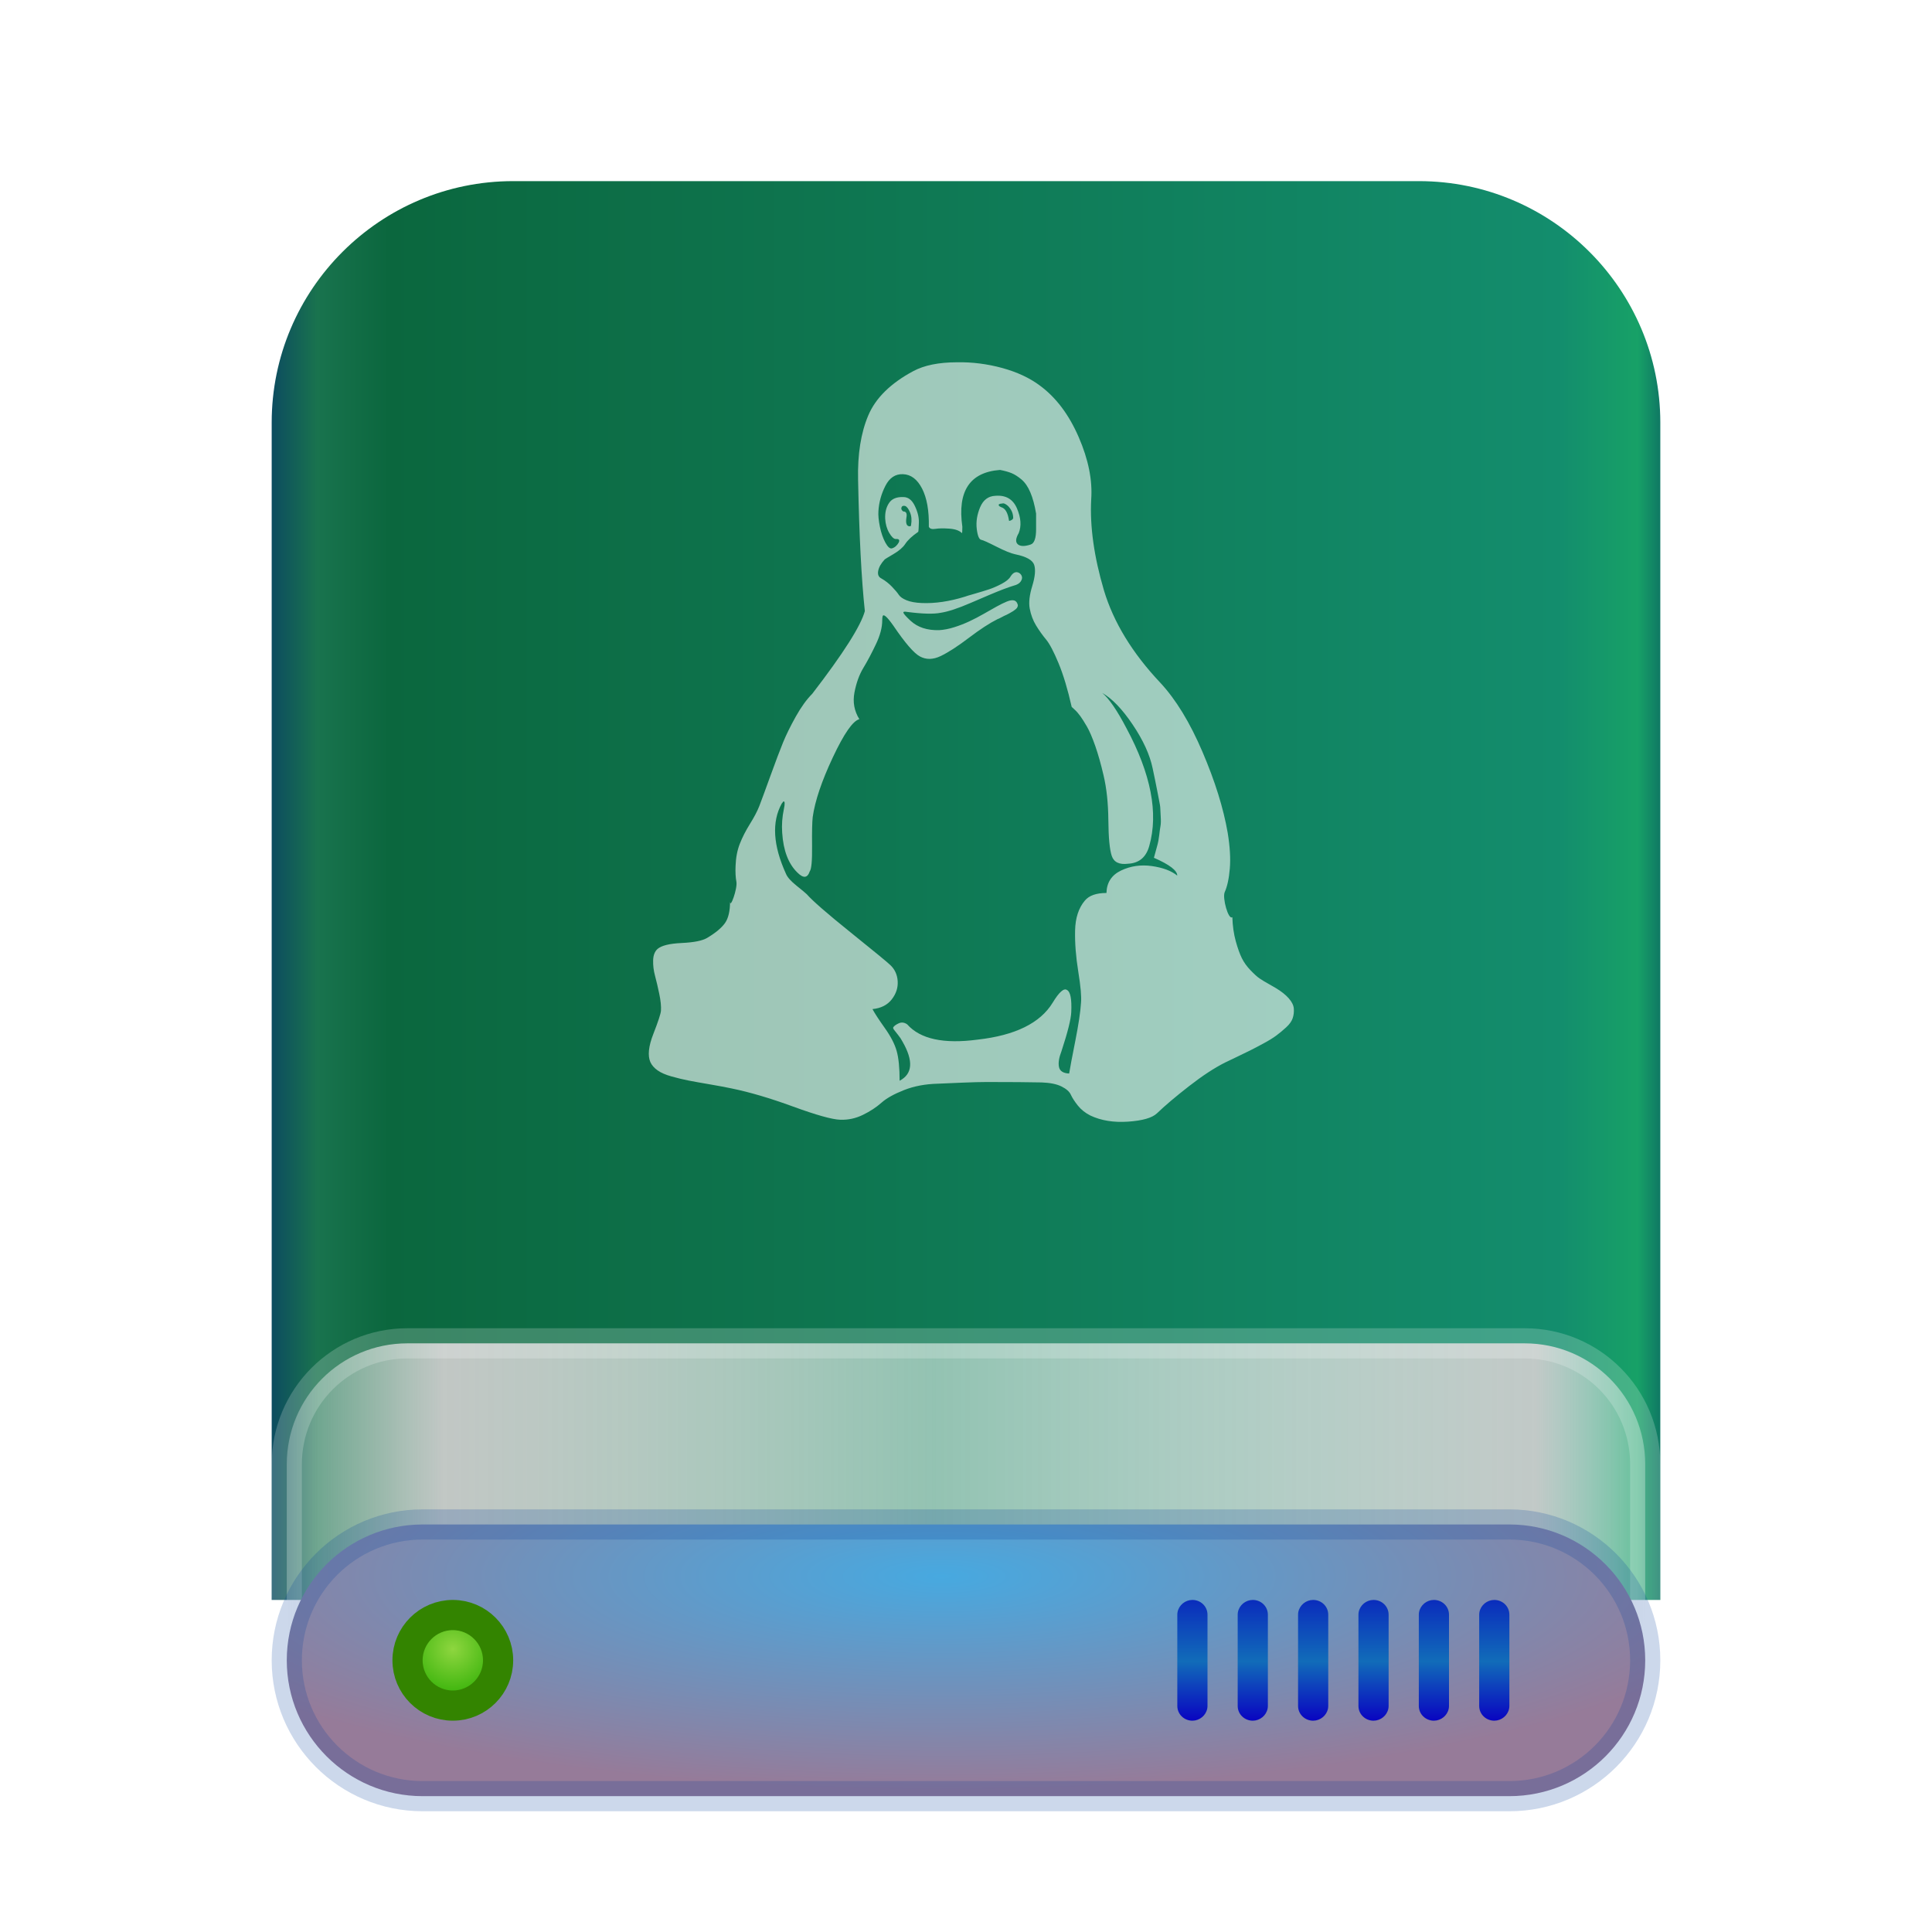 <svg xmlns="http://www.w3.org/2000/svg" width="64" height="64" viewBox="0 0 64 64">
  <defs>
    <filter id="drive-harddisk-linux-a" width="134.8%" height="129.6%" x="-17.4%" y="-14.8%" filterUnits="objectBoundingBox">
      <feOffset dy="1" in="SourceAlpha" result="shadowOffsetOuter1"/>
      <feGaussianBlur in="shadowOffsetOuter1" result="shadowBlurOuter1" stdDeviation="1.5"/>
      <feComposite in="shadowBlurOuter1" in2="SourceAlpha" operator="out" result="shadowBlurOuter1"/>
      <feColorMatrix in="shadowBlurOuter1" result="shadowMatrixOuter1" values="0 0 0 0 0   0 0 0 0 0   0 0 0 0 0  0 0 0 0.2 0"/>
      <feMerge>
        <feMergeNode in="shadowMatrixOuter1"/>
        <feMergeNode in="SourceGraphic"/>
      </feMerge>
    </filter>
    <linearGradient id="drive-harddisk-linux-b" x1="102.549%" x2="-2.652%" y1="57.682%" y2="57.682%">
      <stop offset="0%" stop-color="#00285D"/>
      <stop offset="4.571%" stop-color="#17A167"/>
      <stop offset="9.931%" stop-color="#138D6D"/>
      <stop offset="88.945%" stop-color="#0B673E"/>
      <stop offset="93.793%" stop-color="#19734E"/>
      <stop offset="100%" stop-color="#002472"/>
    </linearGradient>
    <linearGradient id="drive-harddisk-linux-c" x1="100%" x2="0%" y1="56.43%" y2="56.43%">
      <stop offset="0%" stop-color="#FFF" stop-opacity=".29"/>
      <stop offset="8.389%" stop-color="#CDCDCD" stop-opacity=".94"/>
      <stop offset="52.356%" stop-color="#FFF" stop-opacity=".55"/>
      <stop offset="88.168%" stop-color="#CDCDCD" stop-opacity=".94"/>
      <stop offset="100%" stop-color="#FFF" stop-opacity=".24"/>
    </linearGradient>
    <radialGradient id="drive-harddisk-linux-d" cx="48.239%" cy="19.103%" r="78.654%" fx="48.239%" fy="19.103%" gradientTransform="matrix(0 1 -.778 0 .631 -.291)">
      <stop offset="0%" stop-color="#47A9E0"/>
      <stop offset="100%" stop-color="#967B99"/>
    </radialGradient>
    <linearGradient id="drive-harddisk-linux-e" x1="50%" x2="50%" y1="0%" y2="100%">
      <stop offset="0%" stop-color="#0A2CBC"/>
      <stop offset="50.85%" stop-color="#116CB9"/>
      <stop offset="100%" stop-color="#0904C1"/>
    </linearGradient>
    <radialGradient id="drive-harddisk-linux-f" cx="50%" cy="37.643%" r="62.357%" fx="50%" fy="37.643%">
      <stop offset="0%" stop-color="#8ED63F"/>
      <stop offset="100%" stop-color="#28AC00"/>
    </radialGradient>
  </defs>
  <g fill="none" fill-rule="evenodd">
    <g filter="url(#drive-harddisk-linux-a)" transform="translate(9 5)">
      <path fill="url(#drive-harddisk-linux-b)" d="M-3.48450158e-10,8 C-3.48450158e-10,3.582 3.59,4.06657819e-10 7.999,4.06657819e-10 L38.001,4.06657819e-10 C42.419,4.06657819e-10 46,3.591 46,8 L46,47 L-3.48450158e-10,47 L-3.48450158e-10,8 Z"/>
      <path fill="url(#drive-harddisk-linux-c)" stroke="#FFF" stroke-opacity=".2" d="M0.5,42.507 L0.5,47.493 C0.5,49.714 2.284,51.5 4.494,51.5 L41.506,51.5 C43.715,51.5 45.5,49.709 45.5,47.493 L45.5,42.507 C45.5,40.286 43.716,38.5 41.506,38.5 L4.494,38.5 C2.285,38.5 0.5,40.291 0.5,42.507 Z"/>
      <path fill="url(#drive-harddisk-linux-d)" stroke="#003D9C" stroke-opacity=".2" d="M0.5,49 C0.5,51.482 2.516,53.5 4.999,53.5 L41.001,53.5 C43.488,53.5 45.5,51.487 45.5,49 C45.5,46.518 43.484,44.5 41.001,44.5 L4.999,44.5 C2.512,44.5 0.5,46.513 0.5,49 Z"/>
      <path fill="url(#drive-harddisk-linux-e)" d="M30.5,47 C30.776,47 31,47.215 31,47.49 L31,50.51 C31,50.75 30.817,50.951 30.588,50.992 L30.5,51 C30.224,51 30,50.785 30,50.51 L30,47.49 C30,47.25 30.183,47.049 30.412,47.008 L30.5,47 Z M32.5,47 C32.776,47 33,47.215 33,47.49 L33,50.51 C33,50.75 32.817,50.951 32.588,50.992 L32.5,51 C32.224,51 32,50.785 32,50.51 L32,47.49 C32,47.25 32.183,47.049 32.412,47.008 L32.5,47 Z M34.5,47 C34.776,47 35,47.215 35,47.49 L35,50.51 C35,50.75 34.817,50.951 34.588,50.992 L34.5,51 C34.224,51 34,50.785 34,50.51 L34,47.49 C34,47.25 34.183,47.049 34.412,47.008 L34.5,47 Z M36.5,47 C36.776,47 37,47.215 37,47.49 L37,50.51 C37,50.75 36.817,50.951 36.588,50.992 L36.5,51 C36.224,51 36,50.785 36,50.51 L36,47.49 C36,47.25 36.183,47.049 36.412,47.008 L36.5,47 Z M38.5,47 C38.776,47 39,47.215 39,47.49 L39,50.51 C39,50.75 38.817,50.951 38.588,50.992 L38.5,51 C38.224,51 38,50.785 38,50.51 L38,47.49 C38,47.25 38.183,47.049 38.412,47.008 L38.5,47 Z M40.5,47 C40.776,47 41,47.215 41,47.49 L41,50.51 C41,50.75 40.817,50.951 40.588,50.992 L40.5,51 C40.224,51 40,50.785 40,50.51 L40,47.49 C40,47.25 40.183,47.049 40.412,47.008 L40.5,47 Z"/>
      <path fill="url(#drive-harddisk-linux-f)" stroke="#338400" d="M6,50.5 C6.828,50.5 7.5,49.828 7.5,49 C7.5,48.172 6.828,47.5 6,47.5 C5.172,47.5 4.5,48.172 4.5,49 C4.5,49.828 5.172,50.5 6,50.5 Z"/>
    </g>
    <path fill="#FFF" fill-opacity=".6" d="M38.998,29.005 C38.998,28.837 38.74,28.64 38.225,28.415 C38.263,28.275 38.298,28.146 38.331,28.029 C38.364,27.912 38.387,27.79 38.401,27.664 C38.415,27.538 38.429,27.437 38.443,27.362 C38.457,27.287 38.459,27.182 38.45,27.046 C38.441,26.911 38.436,26.819 38.436,26.772 C38.436,26.726 38.42,26.623 38.387,26.464 C38.354,26.304 38.335,26.208 38.331,26.176 C38.326,26.143 38.303,26.026 38.261,25.825 C38.218,25.623 38.193,25.499 38.183,25.453 C38.09,25.003 37.87,24.521 37.523,24.006 C37.177,23.491 36.84,23.14 36.512,22.953 C36.737,23.14 37.004,23.529 37.313,24.119 C38.127,25.635 38.38,26.936 38.071,28.022 C37.968,28.397 37.734,28.593 37.369,28.612 C37.079,28.649 36.899,28.563 36.828,28.352 C36.758,28.142 36.721,27.751 36.716,27.18 C36.711,26.609 36.658,26.108 36.555,25.677 C36.47,25.312 36.379,24.989 36.281,24.708 C36.182,24.428 36.091,24.215 36.007,24.07 C35.923,23.924 35.85,23.81 35.789,23.725 C35.728,23.641 35.668,23.571 35.607,23.515 C35.546,23.459 35.511,23.426 35.501,23.417 C35.37,22.836 35.225,22.354 35.066,21.97 C34.907,21.587 34.769,21.324 34.652,21.184 C34.535,21.044 34.425,20.889 34.322,20.721 C34.219,20.552 34.149,20.365 34.111,20.159 C34.074,19.962 34.102,19.712 34.196,19.408 C34.289,19.104 34.31,18.872 34.259,18.713 C34.207,18.554 33.999,18.437 33.634,18.362 C33.494,18.334 33.285,18.249 33.009,18.109 C32.733,17.969 32.567,17.894 32.511,17.884 C32.436,17.875 32.384,17.753 32.356,17.519 C32.328,17.285 32.366,17.046 32.468,16.803 C32.571,16.56 32.74,16.433 32.974,16.424 C33.32,16.396 33.559,16.536 33.69,16.845 C33.821,17.154 33.84,17.426 33.746,17.66 C33.643,17.837 33.634,17.961 33.718,18.032 C33.802,18.102 33.943,18.104 34.139,18.039 C34.261,18.001 34.322,17.833 34.322,17.533 L34.322,17.014 C34.275,16.733 34.212,16.499 34.132,16.312 C34.053,16.124 33.955,15.982 33.838,15.883 C33.721,15.785 33.611,15.715 33.508,15.673 C33.405,15.631 33.278,15.596 33.128,15.567 C32.127,15.642 31.71,16.269 31.879,17.449 C31.879,17.589 31.874,17.66 31.865,17.66 C31.78,17.575 31.642,17.526 31.45,17.512 C31.259,17.498 31.104,17.5 30.987,17.519 C30.87,17.538 30.798,17.515 30.769,17.449 C30.779,16.915 30.704,16.494 30.545,16.185 C30.386,15.876 30.175,15.717 29.913,15.708 C29.66,15.698 29.466,15.827 29.33,16.094 C29.194,16.361 29.117,16.639 29.099,16.929 C29.089,17.07 29.106,17.243 29.148,17.449 C29.19,17.655 29.251,17.83 29.33,17.976 C29.41,18.121 29.482,18.184 29.548,18.165 C29.641,18.137 29.716,18.071 29.773,17.969 C29.81,17.884 29.777,17.847 29.674,17.856 C29.609,17.856 29.536,17.788 29.457,17.653 C29.377,17.517 29.333,17.36 29.323,17.182 C29.314,16.976 29.356,16.803 29.45,16.663 C29.543,16.522 29.702,16.457 29.927,16.466 C30.086,16.466 30.212,16.564 30.306,16.761 C30.4,16.958 30.444,17.14 30.439,17.309 C30.435,17.477 30.428,17.58 30.418,17.617 C30.212,17.758 30.067,17.894 29.983,18.025 C29.908,18.137 29.78,18.247 29.597,18.355 C29.414,18.462 29.319,18.521 29.309,18.53 C29.187,18.661 29.115,18.788 29.092,18.909 C29.068,19.031 29.103,19.115 29.197,19.162 C29.328,19.237 29.445,19.328 29.548,19.436 C29.651,19.543 29.726,19.632 29.773,19.703 C29.819,19.773 29.906,19.834 30.032,19.885 C30.159,19.937 30.325,19.967 30.531,19.976 C30.971,19.995 31.448,19.925 31.963,19.766 C31.982,19.756 32.089,19.724 32.286,19.668 C32.483,19.611 32.644,19.562 32.77,19.52 C32.897,19.478 33.035,19.417 33.185,19.338 C33.334,19.258 33.433,19.176 33.479,19.092 C33.564,18.961 33.657,18.923 33.76,18.979 C33.807,19.008 33.838,19.047 33.852,19.099 C33.866,19.15 33.852,19.206 33.809,19.267 C33.767,19.328 33.69,19.373 33.578,19.401 C33.391,19.457 33.126,19.558 32.784,19.703 C32.443,19.848 32.23,19.939 32.146,19.976 C31.734,20.154 31.406,20.262 31.163,20.299 C30.929,20.346 30.559,20.337 30.053,20.271 C29.96,20.253 29.918,20.262 29.927,20.299 C29.936,20.337 30.016,20.426 30.166,20.566 C30.4,20.781 30.713,20.884 31.106,20.875 C31.266,20.866 31.434,20.833 31.612,20.777 C31.79,20.721 31.958,20.655 32.117,20.58 C32.277,20.505 32.433,20.423 32.588,20.334 C32.742,20.246 32.883,20.166 33.009,20.096 C33.135,20.026 33.25,19.969 33.353,19.927 C33.456,19.885 33.538,19.873 33.599,19.892 C33.66,19.911 33.699,19.962 33.718,20.047 C33.718,20.065 33.713,20.086 33.704,20.11 C33.695,20.133 33.676,20.157 33.648,20.18 C33.62,20.203 33.592,20.224 33.564,20.243 C33.536,20.262 33.496,20.285 33.444,20.313 C33.393,20.342 33.351,20.363 33.318,20.377 C33.285,20.391 33.238,20.414 33.178,20.447 C33.117,20.48 33.072,20.501 33.044,20.51 C32.782,20.641 32.466,20.847 32.096,21.128 C31.727,21.409 31.415,21.61 31.163,21.732 C30.91,21.853 30.681,21.858 30.475,21.746 C30.278,21.643 29.983,21.301 29.59,20.721 C29.384,20.43 29.267,20.327 29.239,20.412 C29.23,20.44 29.225,20.487 29.225,20.552 C29.225,20.786 29.155,21.051 29.014,21.345 C28.874,21.64 28.736,21.9 28.6,22.125 C28.464,22.349 28.366,22.621 28.305,22.939 C28.244,23.257 28.298,23.552 28.467,23.824 C28.251,23.88 27.959,24.301 27.589,25.088 C27.219,25.874 26.997,26.534 26.922,27.067 C26.903,27.236 26.896,27.559 26.901,28.036 C26.906,28.514 26.88,28.79 26.824,28.865 C26.749,29.089 26.613,29.103 26.417,28.907 C26.117,28.617 25.949,28.177 25.911,27.587 C25.892,27.325 25.911,27.063 25.967,26.801 C26.005,26.623 26,26.538 25.953,26.548 L25.897,26.618 C25.56,27.226 25.607,28.003 26.038,28.949 C26.084,29.061 26.201,29.192 26.389,29.342 C26.576,29.492 26.688,29.585 26.726,29.623 C26.913,29.838 27.4,30.262 28.186,30.894 C28.972,31.526 29.407,31.884 29.492,31.968 C29.641,32.108 29.723,32.286 29.737,32.501 C29.751,32.717 29.686,32.918 29.541,33.105 C29.396,33.292 29.183,33.4 28.902,33.428 C28.977,33.569 29.113,33.777 29.309,34.053 C29.506,34.329 29.637,34.582 29.702,34.811 C29.768,35.041 29.801,35.371 29.801,35.801 C30.231,35.576 30.264,35.146 29.899,34.509 C29.861,34.434 29.812,34.36 29.751,34.285 C29.691,34.21 29.646,34.154 29.618,34.116 C29.59,34.079 29.581,34.051 29.59,34.032 C29.618,33.985 29.679,33.941 29.773,33.898 C29.866,33.856 29.96,33.868 30.053,33.934 C30.484,34.42 31.261,34.589 32.384,34.439 C33.629,34.299 34.458,33.891 34.87,33.217 C35.085,32.862 35.244,32.721 35.347,32.796 C35.459,32.852 35.506,33.096 35.487,33.526 C35.478,33.76 35.37,34.191 35.164,34.818 C35.08,35.034 35.052,35.209 35.08,35.345 C35.108,35.48 35.221,35.553 35.417,35.562 C35.445,35.385 35.513,35.024 35.621,34.481 C35.728,33.938 35.792,33.517 35.81,33.217 C35.829,33.021 35.799,32.677 35.719,32.185 C35.64,31.694 35.604,31.24 35.614,30.823 C35.623,30.407 35.731,30.077 35.937,29.834 C36.077,29.665 36.316,29.581 36.653,29.581 C36.662,29.234 36.824,28.986 37.137,28.837 C37.451,28.687 37.79,28.638 38.155,28.689 C38.52,28.741 38.801,28.846 38.998,29.005 L38.998,29.005 Z M30.18,17.393 C30.208,17.234 30.196,17.093 30.145,16.972 C30.093,16.85 30.039,16.78 29.983,16.761 C29.899,16.742 29.857,16.775 29.857,16.859 C29.876,16.906 29.899,16.934 29.927,16.943 C30.021,16.943 30.053,17.014 30.025,17.154 C29.997,17.341 30.035,17.435 30.138,17.435 C30.166,17.435 30.18,17.421 30.18,17.393 L30.18,17.393 Z M33.564,17.168 C33.564,17.065 33.54,16.974 33.494,16.894 C33.447,16.815 33.395,16.756 33.339,16.719 C33.283,16.681 33.241,16.667 33.213,16.677 C33.082,16.686 33.049,16.719 33.114,16.775 C33.133,16.784 33.152,16.794 33.171,16.803 C33.302,16.841 33.386,16.986 33.423,17.238 C33.423,17.266 33.461,17.257 33.536,17.21 L33.564,17.168 Z M42.691,33.07 C42.794,33.187 42.85,33.299 42.859,33.407 C42.868,33.515 42.857,33.62 42.824,33.723 C42.791,33.826 42.719,33.929 42.606,34.032 C42.494,34.135 42.384,34.226 42.276,34.306 C42.169,34.385 42.028,34.472 41.855,34.565 C41.682,34.659 41.535,34.736 41.413,34.797 C41.291,34.858 41.141,34.931 40.964,35.015 C40.786,35.099 40.659,35.16 40.584,35.197 C40.229,35.375 39.829,35.637 39.384,35.984 C38.939,36.33 38.586,36.63 38.324,36.882 C38.165,37.032 37.846,37.123 37.369,37.156 C36.892,37.189 36.475,37.121 36.119,36.953 C35.951,36.868 35.813,36.758 35.705,36.623 C35.597,36.487 35.52,36.367 35.473,36.264 C35.427,36.162 35.324,36.07 35.164,35.991 C35.005,35.911 34.785,35.867 34.504,35.857 C34.093,35.848 33.484,35.843 32.679,35.843 C32.501,35.843 32.234,35.85 31.879,35.864 C31.523,35.878 31.252,35.89 31.064,35.899 C30.652,35.909 30.28,35.979 29.948,36.11 C29.616,36.241 29.365,36.381 29.197,36.531 C29.028,36.681 28.825,36.814 28.586,36.931 C28.347,37.048 28.097,37.102 27.835,37.093 C27.563,37.084 27.044,36.938 26.276,36.658 C25.509,36.377 24.825,36.176 24.226,36.054 C24.048,36.016 23.81,35.972 23.51,35.92 C23.211,35.869 22.976,35.827 22.808,35.794 C22.639,35.761 22.455,35.717 22.253,35.661 C22.052,35.605 21.895,35.537 21.783,35.457 C21.671,35.378 21.591,35.286 21.544,35.183 C21.451,34.968 21.483,34.657 21.643,34.25 C21.802,33.842 21.886,33.587 21.895,33.484 C21.905,33.335 21.886,33.147 21.839,32.923 C21.792,32.698 21.746,32.499 21.699,32.326 C21.652,32.153 21.631,31.982 21.636,31.813 C21.64,31.645 21.689,31.518 21.783,31.434 C21.914,31.322 22.181,31.256 22.583,31.238 C22.986,31.219 23.267,31.163 23.426,31.069 C23.707,30.901 23.903,30.737 24.016,30.578 C24.128,30.419 24.184,30.18 24.184,29.862 C24.184,30.128 24.432,29.44 24.395,29.216 C24.367,29.066 24.357,28.888 24.367,28.682 C24.376,28.411 24.423,28.167 24.507,27.952 C24.591,27.737 24.704,27.517 24.844,27.292 C24.984,27.067 25.087,26.871 25.153,26.702 C25.228,26.506 25.352,26.169 25.525,25.691 C25.698,25.214 25.836,24.849 25.939,24.596 C26.042,24.343 26.183,24.058 26.36,23.74 C26.538,23.421 26.721,23.169 26.908,22.981 C27.938,21.643 28.518,20.73 28.649,20.243 C28.537,19.195 28.462,17.744 28.425,15.89 C28.406,15.048 28.518,14.339 28.762,13.763 C29.005,13.187 29.501,12.698 30.25,12.296 C30.615,12.099 31.102,12.001 31.71,12.001 C32.206,11.992 32.703,12.055 33.199,12.19 C33.695,12.326 34.111,12.52 34.448,12.773 C34.982,13.166 35.41,13.735 35.733,14.479 C36.056,15.223 36.194,15.914 36.147,16.55 C36.101,17.44 36.241,18.441 36.569,19.555 C36.887,20.613 37.509,21.633 38.436,22.616 C38.951,23.169 39.417,23.931 39.833,24.905 C40.25,25.879 40.528,26.772 40.669,27.587 C40.744,28.046 40.767,28.441 40.739,28.773 C40.711,29.106 40.655,29.365 40.57,29.553 C40.486,29.74 40.692,30.493 40.823,30.381 C40.832,30.671 40.87,30.936 40.935,31.174 C41.001,31.413 41.069,31.603 41.139,31.743 C41.209,31.884 41.305,32.017 41.427,32.143 C41.549,32.27 41.647,32.359 41.722,32.41 C41.797,32.462 41.897,32.522 42.024,32.593 C42.15,32.663 42.227,32.707 42.255,32.726 C42.443,32.838 42.588,32.953 42.691,33.07 Z"/>
  </g>
</svg>
